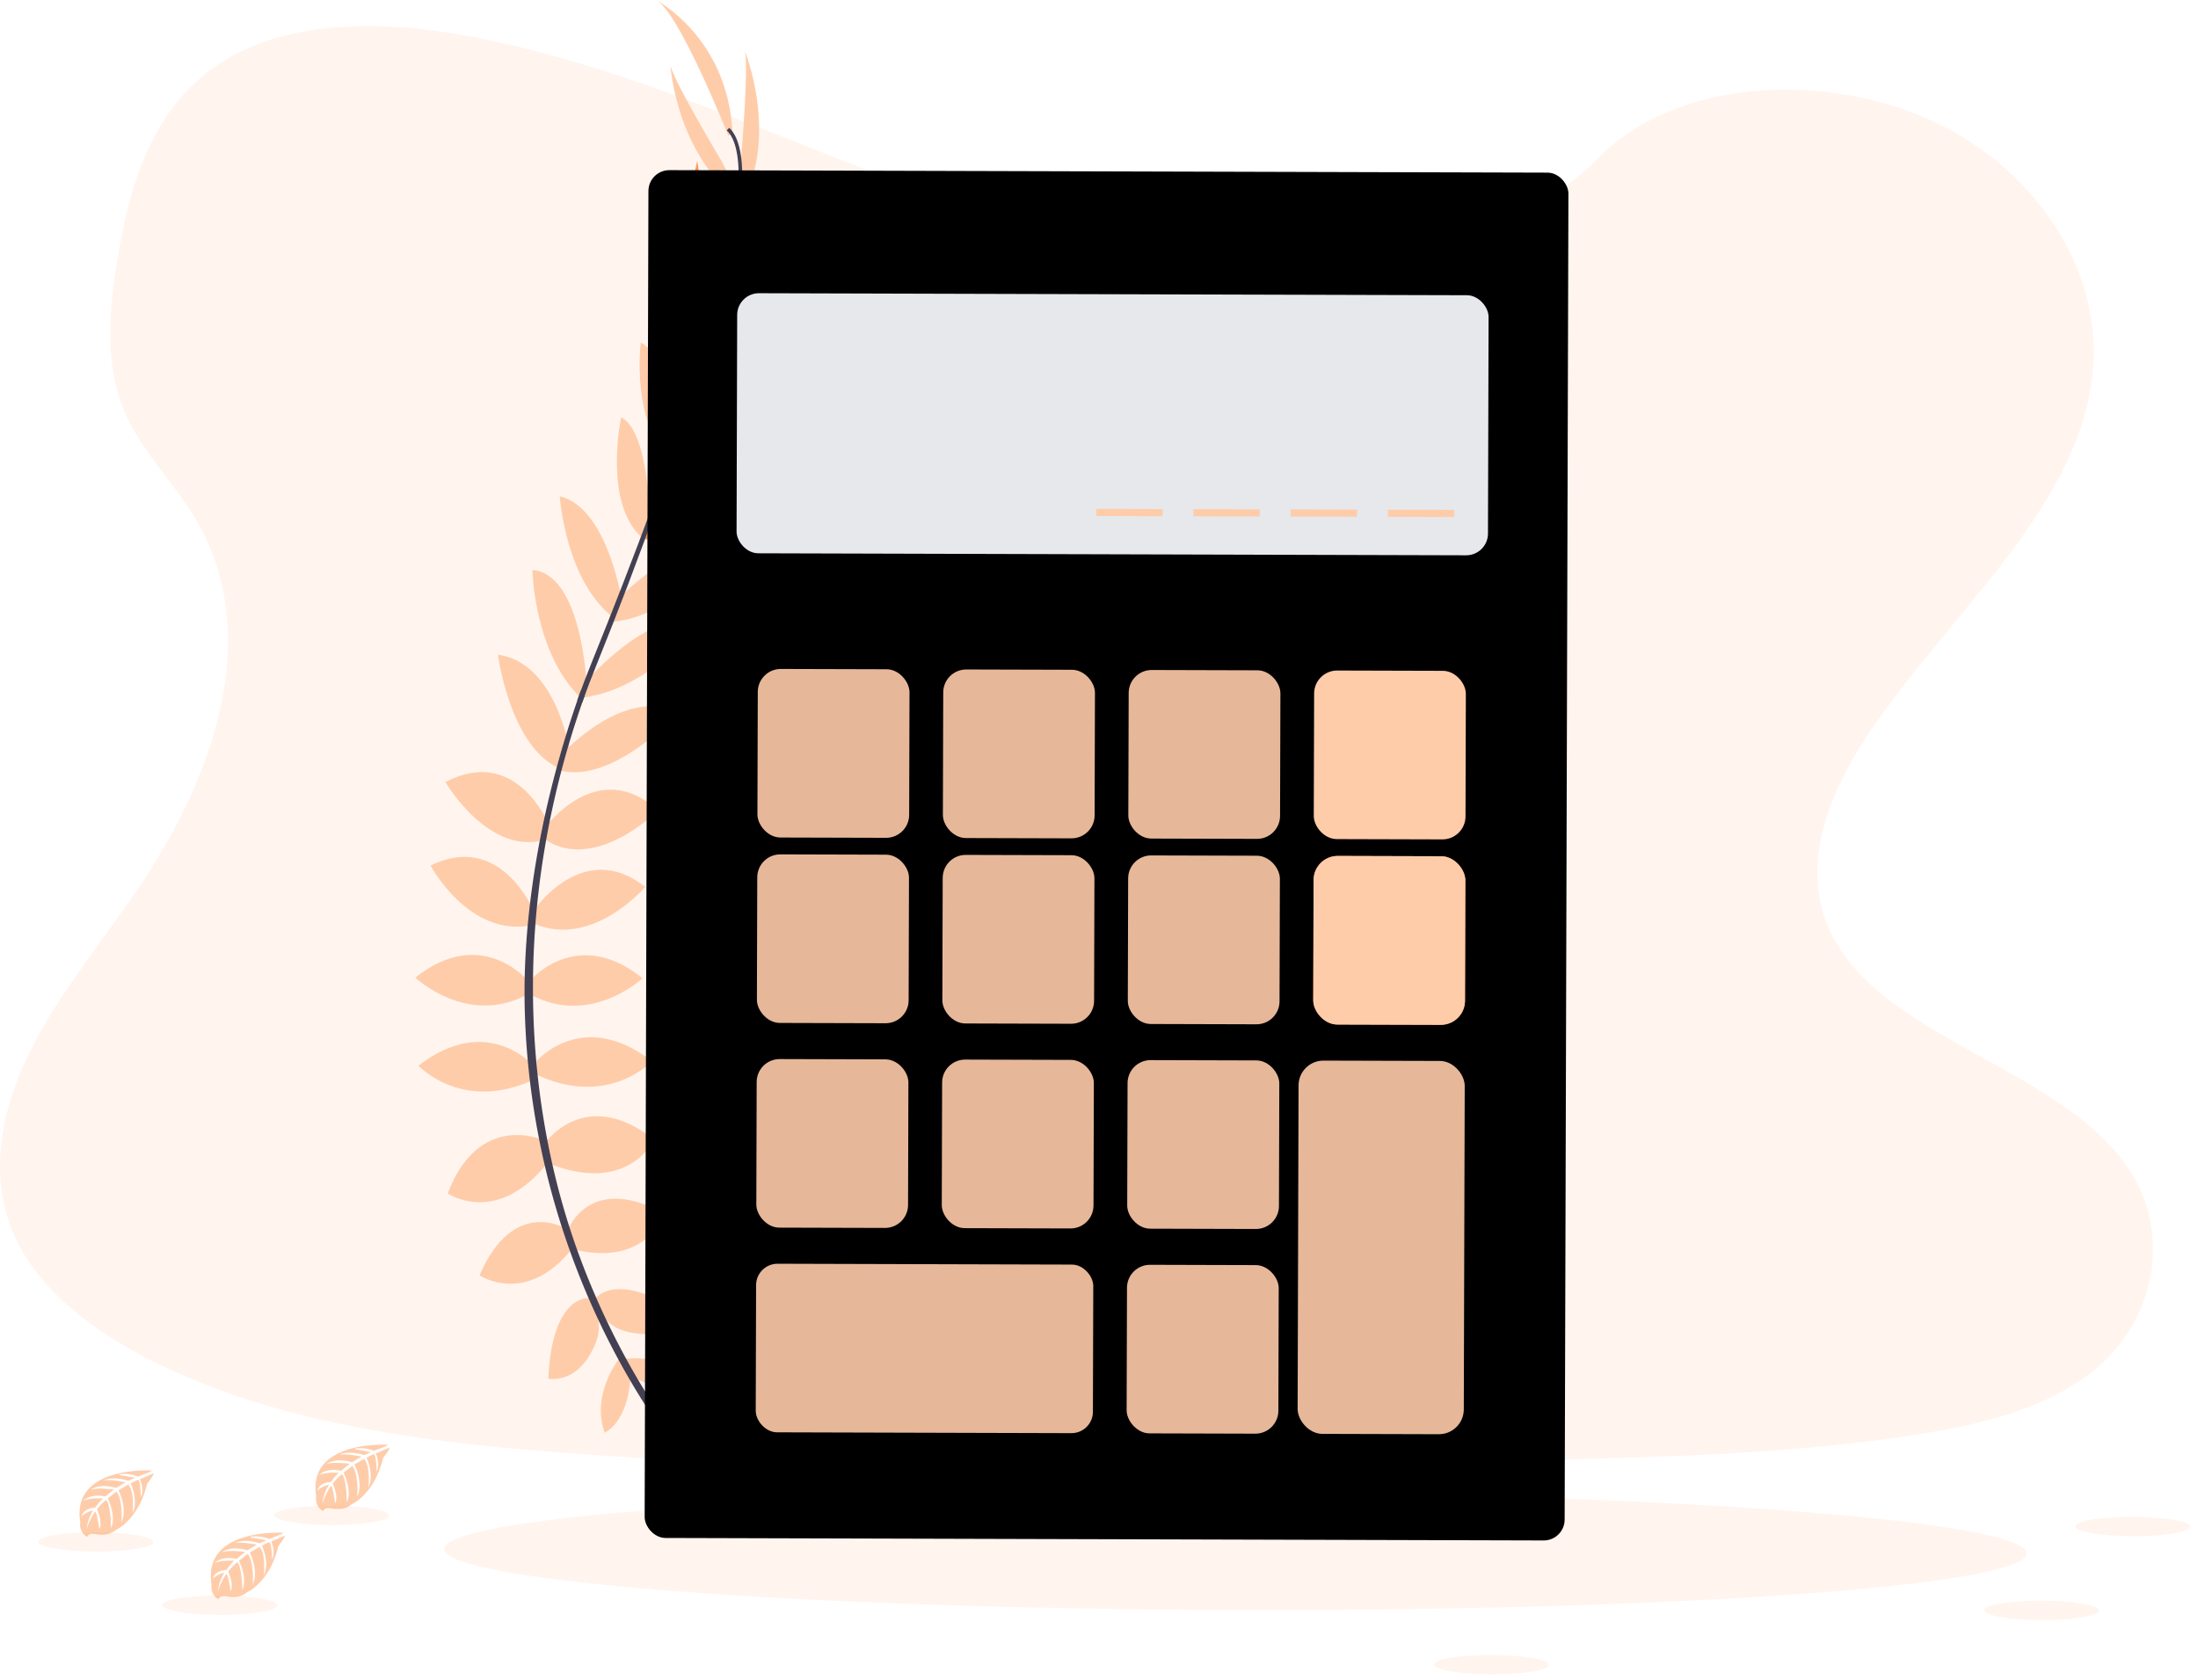 <?xml version="1.0" encoding="UTF-8" standalone="no"?>
<svg
   xmlns:dc="http://purl.org/dc/elements/1.1/"
   xmlns:cc="http://creativecommons.org/ns#"
   xmlns:rdf="http://www.w3.org/1999/02/22-rdf-syntax-ns#"
   xmlns:svg="http://www.w3.org/2000/svg"
   xmlns="http://www.w3.org/2000/svg"
   xmlns:sodipodi="http://sodipodi.sourceforge.net/DTD/sodipodi-0.dtd"
   xmlns:inkscape="http://www.inkscape.org/namespaces/inkscape"
   width="303.815"
   height="232.287"
   viewBox="0 0 80.384 61.459"
   version="1.1"
   id="svg1431"
   inkscape:version="1.0 (b51213c273, 2020-08-10)"
   sodipodi:docname="logo.svg">
  <defs
     id="defs1425" />
  <sodipodi:namedview
     id="base"
     pagecolor="#ffffff"
     bordercolor="#666666"
     borderopacity="1.0"
     inkscape:pageopacity="0.0"
     inkscape:pageshadow="2"
     inkscape:zoom="0.49497475"
     inkscape:cx="322.48296"
     inkscape:cy="302.92569"
     inkscape:document-units="mm"
     inkscape:current-layer="layer1"
     inkscape:document-rotation="0"
     showgrid="false"
     units="px"
     inkscape:window-width="1465"
     inkscape:window-height="625"
     inkscape:window-x="53"
     inkscape:window-y="102"
     inkscape:window-maximized="0" />
  <g
     inkscape:label="Layer 1"
     inkscape:groupmode="layer"
     id="layer1">
    <g
       id="g4216-7-7"
       transform="matrix(0.078,2.216951e-4,-2.216951e-4,0.078,0.12,-0.066)"
       style="opacity:1">
      <path
         d="M 672.88,182 C 608.16,179.75 546.52,158.86 487.65,136 428.78,113.14 370.49,87.82 307.32,75.7 266.69,67.91 220.23,66.81 187.49,88.59 c -31.5,21 -41.68,57.15 -47.16,90.73 -4.11,25.26 -6.53,51.85 4.75,75.5 7.83,16.42 21.74,30.22 31.36,45.94 33.46,54.72 9.81,122.24 -26.44,175.63 -17,25.07 -36.74,49 -49.87,75.66 -13.13,26.66 -19.2,57.25 -7.72,84.47 11.39,27 38.52,47.24 67.91,61.49 59.68,29 130,37.23 198.61,41.92 151.82,10.39 304.46,5.89 456.68,1.39 56.34,-1.67 112.92,-3.36 168.35,-12.07 30.77,-4.83 62.55,-12.51 84.89,-31 28.36,-23.53 35.39,-63.37 16.39,-92.88 -31.88,-49.49 -120,-61.78 -142.31,-114.89 -12.27,-29.24 0.33,-61.8 18.15,-88.92 38.24,-58.16 102.33,-109.19 105.71,-175.67 2.32,-45.66 -28.49,-91.39 -76.13,-113 C 940.72,90.25 871.48,93.1 834.66,130.58 796.68,169.13 730,184 672.88,182 Z"
         fill="#ff9955"
         opacity="0.1"
         id="path3793-5-4"
         transform="translate(-86.32,-58.02)" />
      <ellipse
         cx="579.79"
         cy="726.58"
         rx="370.98"
         ry="27.58"
         fill="#ff9955"
         opacity="0.1"
         id="ellipse3795-3-4" />
      <path
         d="m 379.26,695.27 c 0,0 21,-3.36 33.6,11.49 0,0 -9.24,7.28 -29.12,-2.8 z"
         fill="#ff9955"
         id="path3797-5-3"
         style="fill:#ffccaa"
         transform="translate(-86.32,-58.02)" />
      <path
         d="m 377,695 c 0,0 -13.39,16.52 -6.82,34.85 0,0 10.92,-4.38 12.11,-26.64 z"
         fill="#ff9955"
         id="path3799-6-0"
         style="fill:#ffccaa"
         transform="translate(-86.32,-58.02)" />
      <path
         d="m 365,667.83 c 0,0 8.4,-15.4 42,6.16 0,0 -4.48,10.36 -19.32,9.52 C 372.84,682.67 368.9,676 365,667.83 Z"
         fill="#ff9955"
         id="path3801-2-7"
         style="fill:#ffccaa"
         transform="translate(-86.32,-58.02)" />
      <path
         d="m 362.81,666.72 c 0,0 -17.43,-2 -19.12,37.91 0,0 11.05,2.29 18.9,-10.33 7.85,-12.62 4.61,-19.7 0.22,-27.58 z"
         fill="#ff9955"
         id="path3803-9-8"
         style="fill:#ffccaa"
         transform="translate(-86.32,-58.02)" />
      <path
         d="m 352.66,634.9 c 0,0 9.8,-27.16 45.36,-7.84 0,0 -8.12,24.92 -41.72,17.08 z"
         fill="#ff9955"
         id="path3805-1-6"
         style="fill:#ffccaa"
         transform="translate(-86.32,-58.02)" />
      <path
         d="m 341.73,594.3 c 0,0 18.49,-27.45 51.25,-2 0,0 -11.48,25.76 -48.45,11.76 z"
         fill="#ff9955"
         id="path3807-2-8"
         style="fill:#ffccaa"
         transform="translate(-86.32,-58.02)" />
      <path
         d="m 337.81,555.65 c 0,0 21.57,-25.2 54.05,0 0,0 -20.44,22.12 -54.05,6.44 z"
         fill="#ff9955"
         id="path3809-7-8"
         style="fill:#ffccaa"
         transform="translate(-86.32,-58.02)" />
      <path
         d="m 334.45,518.13 c 0,0 21.85,-26.32 52.93,-1.4 0,0 -24.64,23.24 -52.93,7.56 z"
         fill="#ff9955"
         id="path3811-0-4"
         style="fill:#ffccaa"
         transform="translate(-86.32,-58.02)" />
      <path
         d="m 336.41,484.81 c 0,0 23,-33.89 52.09,-10.92 0,0 -24.64,29.12 -52.09,17.36 z"
         fill="#ff9955"
         id="path3813-9-3"
         style="fill:#ffccaa"
         transform="translate(-86.32,-58.02)" />
      <path
         d="m 341.73,445.88 c 0,0 24.37,-33.6 52.65,-7.84 0,0 -28.84,29.13 -52.65,14 z"
         fill="#ff9955"
         id="path3815-3-1"
         style="fill:#ffccaa"
         transform="translate(-86.32,-58.02)" />
      <path
         d="m 349.86,411.09 c 0,0 28.84,-31.57 54,-19 0,0 -30.06,33.53 -55.26,27.37 z"
         fill="#ff9955"
         id="path3817-6-4"
         style="fill:#ffccaa"
         transform="translate(-86.32,-58.02)" />
      <path
         d="m 359.94,378.12 c 0,0 33.32,-38.64 52.64,-25.76 0,0 -24.52,30 -55,33 z"
         fill="#ff9955"
         id="path3819-0-9"
         style="fill:#ffccaa"
         transform="translate(-86.32,-58.02)" />
      <path
         d="m 374.49,339.87 c 0,0 29.13,-31.58 50.41,-23.74 0,0 -24.92,32.76 -54.32,33.6 z"
         fill="#ff9955"
         id="path3821-6-2"
         style="fill:#ffccaa"
         transform="translate(-86.32,-58.02)" />
      <path
         d="m 387.66,304.09 c 0,0 32.2,-30.25 46.2,-24.93 0,0 -23.24,33.61 -47.6,31.65 z"
         fill="#ff9955"
         id="path3823-2-0"
         transform="translate(-86.32,-58.02)" />
      <path
         d="m 400.54,271 c 0,0 27.72,-36.12 42.84,-33.32 0,0 -16.8,32.2 -42.84,37 z"
         fill="#ff9955"
         id="path3825-6-6"
         transform="translate(-86.32,-58.02)" />
      <path
         d="m 414.52,226.5 c 0,0 24.5,-27.7 37.73,-27.63 0,0 -19.34,37 -38.74,36.66 z"
         fill="#ff9955"
         id="path3827-1-8"
         transform="translate(-86.32,-58.02)" />
      <path
         d="m 422.8,196.84 23.66,-57.69 c 0,0 1.19,52.15 -26.67,68.39 z"
         fill="#ff9955"
         id="path3829-8-9"
         transform="translate(-86.32,-58.02)" />
      <path
         d="m 432.41,133.22 c 0,0 3.92,-48.16 1.4,-52.08 0,0 16.92,40 -1.57,73.36 z"
         fill="#ff9955"
         id="path3831-7-2"
         style="fill:#ffccaa"
         transform="translate(-86.32,-58.02)" />
      <path
         d="m 351.74,634.25 c 0,0 -24.54,-15.21 -40.43,22 0,0 21.84,14.49 43.31,-12.51 z"
         fill="#ff9955"
         id="path3833-9-6"
         style="fill:#ffccaa"
         transform="translate(-86.32,-58.02)" />
      <path
         d="m 341,592.75 c 0,0 -30.1,-13.73 -44.71,25.12 0,0 23.26,16 47.45,-15.3 z"
         fill="#ff9955"
         id="path3835-2-6"
         style="fill:#ffccaa"
         transform="translate(-86.32,-58.02)" />
      <path
         d="m 336.41,558 c 0,0 -21.56,-25.2 -54,0 0,0 20.44,22.12 54,6.44 z"
         fill="#ff9955"
         id="path3837-0-4"
         style="fill:#ffccaa"
         transform="translate(-86.32,-58.02)" />
      <path
         d="m 333.72,518.13 c 0,0 -21.84,-26.32 -52.93,-1.4 0,0 24.65,23.24 52.93,7.56 z"
         fill="#ff9955"
         id="path3839-2-9"
         style="fill:#ffccaa"
         transform="translate(-86.32,-58.02)" />
      <path
         d="m 336.41,485.77 c 0,0 -15.32,-38 -48.62,-21.63 0,0 18,33.65 47.27,27.92 z"
         fill="#ff9955"
         id="path3841-3-5"
         style="fill:#ffccaa"
         transform="translate(-86.32,-58.02)" />
      <path
         d="m 343.66,445.69 c 0,0 -15.22,-38.61 -49,-20.7 0,0 20.68,35.39 47.5,26.67 z"
         fill="#ff9955"
         id="path3843-7-0"
         style="fill:#ffccaa"
         transform="translate(-86.32,-58.02)" />
      <path
         d="m 353.1,411.29 c 0,0 -6,-42.33 -34,-46.12 0,0 5.93,44.64 30.22,53.75 z"
         fill="#ff9955"
         id="path3845-5-4"
         style="fill:#ffccaa"
         transform="translate(-86.32,-58.02)" />
      <path
         d="m 360.65,378.19 c 0,0 -2.34,-51 -25.49,-52.77 0,0 0.78,38.71 22.88,60 z"
         fill="#ff9955"
         id="path3847-9-8"
         style="fill:#ffccaa"
         transform="translate(-86.32,-58.02)" />
      <path
         d="m 376.89,338.41 c 0,0 -6.91,-42.41 -29,-47.6 0,0 2.74,41.08 26.82,58 z"
         fill="#ff9955"
         id="path3849-2-7"
         style="fill:#ffccaa"
         transform="translate(-86.32,-58.02)" />
      <path
         d="m 390.28,304.39 c 0,0 -0.24,-44.17 -13.73,-50.67 0,0 -8.38,40 9.82,56.31 z"
         fill="#ff9955"
         id="path3851-2-1"
         style="fill:#ffccaa"
         transform="translate(-86.32,-58.02)" />
      <path
         d="m 401.57,270.55 c 0,0 -1.89,-45.49 -15.87,-51.9 0,0 -4.79,36 13.77,54.88 z"
         fill="#ff9955"
         id="path3853-8-7"
         style="fill:#ffccaa"
         transform="translate(-86.32,-58.02)" />
      <path
         d="m 416.47,230.12 c 0,0 -0.09,-37 -10.06,-45.67 0,0 -9.93,40.53 4.85,53.12 z"
         fill="#ff9955"
         id="path3855-9-2"
         transform="translate(-86.32,-58.02)" />
      <path
         d="m 421.62,195 -9.7,-61.59 c 0,0 -13.19,50.46 10.17,72.69 z"
         fill="#ff9955"
         id="path3857-7-7"
         transform="translate(-86.32,-58.02)" />
      <path
         d="m 423.52,133.81 c 0,0 -24.92,-41.4 -24.41,-46 0,0 2.65,43.39 34,65 z"
         fill="#ff9955"
         id="path3859-3-2"
         style="fill:#ffccaa"
         transform="translate(-86.32,-58.02)" />
      <path
         d="m 426.44,121.58 c 0,0 -23.52,-58.8 -34.16,-63.58 0,0 33.6,17.08 36.12,61.88 z"
         fill="#ff9955"
         id="path3861-6-2"
         style="fill:#ffccaa"
         transform="translate(-86.32,-58.02)" />
      <path
         d="m 413.38,235.88 -1.6,-0.5 c 19.85,-64.72 24.8,-106 13.94,-116.34 l 1.16,-1.22 c 11.51,10.92 6.84,51.74 -13.5,118.06 z"
         fill="#444053"
         id="path3863-1-6"
         transform="translate(-86.32,-58.02)" />
      <path
         d="m 358.73,387.39 -2.38,-0.84 c 2.1,-5.93 4.38,-11.95 6.76,-17.88 C 383.83,317 401.46,269 412.77,232.11 l 2.07,-1 c -11.33,36.89 -28.65,86.79 -49.39,138.5 -2.37,5.9 -4.63,11.88 -6.72,17.78 z"
         fill="#444053"
         id="path3865-2-1"
         transform="translate(-86.32,-58.02)" />
      <path
         d="m 408.81,743.72 c -0.32,-0.36 -32.5,-36.58 -54.92,-98.44 a 364.42,364.42 0 0 1 -21.7,-112.77 c -1.53,-48.13 8.56,-101.88 25.87,-150.69 l 1.88,2.2 C 321.1,493.58 336.53,587.47 357,644 c 22.19,61.29 54,97.12 54.31,97.48 z"
         fill="#444053"
         id="path3867-9-0"
         transform="translate(-86.32,-58.02)" />
      <path
         d="m 268.6,735.82 c 0,0 -38.05,-2.29 -33.56,24.37 0,0 -0.89,4.71 3.38,6.85 0,0 0.06,-2 3.9,-1.31 a 17.51,17.51 0 0 0 4.13,0.2 8.62,8.62 0 0 0 5.06,-2.08 v 0 c 0,0 10.69,-4.42 14.85,-21.9 0,0 3.08,-3.81 2.95,-4.79 l -6.42,2.74 c 0,0 2.2,4.63 0.47,8.48 0,0 -0.21,-8.31 -1.44,-8.12 -0.25,0 -3.34,1.61 -3.34,1.61 0,0 3.78,8.07 0.93,13.93 0,0 1.08,-9.94 -2.1,-13.35 l -4.52,2.64 c 0,0 4.41,8.33 1.42,15.13 0,0 0.76,-10.43 -2.37,-14.49 l -4.1,3.2 c 0,0 4.14,8.21 1.62,13.85 0,0 -0.33,-12.14 -2.51,-13.06 0,0 -3.58,3.16 -4.13,4.46 0,0 2.84,6 1.08,9.11 0,0 -1.08,-8.09 -2,-8.13 0,0 -3.57,5.36 -3.94,9 a 19.46,19.46 0 0 1 3.07,-9.54 10.71,10.71 0 0 0 -5.46,2.83 c 0,0 0.55,-3.79 6.34,-4.12 0,0 3,-4.07 3.74,-4.32 0,0 -5.76,-0.48 -9.25,1.07 0,0 3.07,-3.57 10.31,-2 l 4,-3.3 c 0,0 -7.58,-1 -10.8,0.11 0,0 3.7,-3.16 11.89,-0.86 l 4.4,-2.63 c 0,0 -6.46,-1.39 -10.32,-0.89 0,0 4.07,-2.19 11.61,0.18 l 3.15,-1.41 c 0,0 -4.74,-0.93 -6.12,-1.08 -1.38,-0.15 -1.47,-0.53 -1.47,-0.53 a 16.39,16.39 0 0 1 8.9,1 c 0,0 6.76,-2.43 6.65,-2.85 z"
         fill="#ff9955"
         id="path3869-3-6"
         style="fill:#ffccaa"
         transform="translate(-86.32,-58.02)" />
      <path
         d="m 158,748.19 c 0,0 -38,-2.29 -33.55,24.37 0,0 -0.9,4.71 3.37,6.85 0,0 0.07,-2 3.91,-1.31 a 17,17 0 0 0 4.13,0.2 8.56,8.56 0 0 0 5.05,-2.08 v 0 c 0,0 10.7,-4.42 14.86,-21.9 0,0 3.07,-3.81 3,-4.79 l -6.42,2.74 c 0,0 2.2,4.63 0.47,8.48 0,0 -0.21,-8.31 -1.44,-8.12 -0.25,0 -3.34,1.61 -3.34,1.61 0,0 3.78,8.07 0.93,13.93 0,0 1.08,-9.94 -2.11,-13.35 l -4.52,2.64 c 0,0 4.41,8.33 1.42,15.13 0,0 0.77,-10.43 -2.37,-14.49 l -4.09,3.2 c 0,0 4.14,8.21 1.62,13.85 0,0 -0.33,-12.14 -2.51,-13.06 0,0 -3.58,3.16 -4.13,4.46 0,0 2.84,6 1.08,9.11 0,0 -1.08,-8.09 -2,-8.13 0,0 -3.56,5.36 -3.94,9 a 19.52,19.52 0 0 1 3.08,-9.54 10.76,10.76 0 0 0 -5.47,2.83 c 0,0 0.56,-3.79 6.35,-4.12 0,0 3,-4.07 3.74,-4.31 0,0 -5.76,-0.49 -9.25,1.06 0,0 3.07,-3.57 10.31,-2 l 4,-3.3 c 0,0 -7.58,-1 -10.8,0.11 0,0 3.7,-3.16 11.89,-0.86 l 4.4,-2.63 c 0,0 -6.47,-1.39 -10.32,-0.89 0,0 4.07,-2.19 11.61,0.18 l 3.15,-1.41 c 0,0 -4.74,-0.93 -6.13,-1.08 -1.39,-0.15 -1.46,-0.53 -1.46,-0.53 a 16.51,16.51 0 0 1 8.9,1 c 0,0 6.66,-2.43 6.58,-2.85 z"
         fill="#ff9955"
         id="path3871-1-1"
         style="fill:#ffccaa"
         transform="translate(-86.32,-58.02)" />
      <path
         d="m 219.64,777.23 c 0,0 -38,-2.29 -33.56,24.37 0,0 -0.89,4.71 3.38,6.85 0,0 0.07,-2 3.9,-1.31 a 17.57,17.57 0 0 0 4.14,0.2 8.62,8.62 0 0 0 5.05,-2.08 v 0 c 0,0 10.69,-4.42 14.85,-21.9 0,0 3.08,-3.81 3,-4.79 l -6.42,2.74 c 0,0 2.19,4.63 0.47,8.48 0,0 -0.21,-8.31 -1.45,-8.12 -0.25,0 -3.33,1.61 -3.33,1.61 0,0 3.77,8.06 0.92,13.93 0,0 1.08,-9.94 -2.1,-13.35 l -4.52,2.64 c 0,0 4.41,8.33 1.42,15.13 0,0 0.77,-10.43 -2.37,-14.49 l -4.1,3.2 c 0,0 4.15,8.21 1.62,13.85 0,0 -0.33,-12.14 -2.5,-13.06 0,0 -3.59,3.16 -4.13,4.46 0,0 2.84,6 1.07,9.11 0,0 -1.08,-8.09 -2,-8.13 0,0 -3.57,5.36 -3.94,9 a 19.46,19.46 0 0 1 3.07,-9.54 10.71,10.71 0 0 0 -5.46,2.83 c 0,0 0.55,-3.79 6.35,-4.12 0,0 2.94,-4.07 3.73,-4.32 0,0 -5.76,-0.48 -9.25,1.07 0,0 3.08,-3.57 10.31,-1.95 l 4,-3.3 c 0,0 -7.58,-1 -10.8,0.11 0,0 3.71,-3.16 11.89,-0.86 l 4.41,-2.63 c 0,0 -6.43,-1.36 -10.29,-0.86 0,0 4.06,-2.19 11.61,0.18 l 3.14,-1.41 c 0,0 -4.73,-0.93 -6.12,-1.08 -1.39,-0.15 -1.46,-0.53 -1.46,-0.53 a 16.39,16.39 0 0 1 8.9,1 c 0,0 6.68,-2.51 6.57,-2.93 z"
         fill="#ff9955"
         id="path3873-9-5"
         style="fill:#ffccaa"
         transform="translate(-86.32,-58.02)" />
      <ellipse
         cx="103.66"
         cy="753.23"
         rx="26.93"
         ry="4.55"
         fill="#ff9955"
         opacity="0.1"
         id="ellipse3875-4-9" />
      <ellipse
         cx="957.84"
         cy="753.23"
         rx="26.93"
         ry="4.55"
         fill="#ff9955"
         opacity="0.1"
         id="ellipse3877-7-4" />
      <ellipse
         cx="699.95"
         cy="779.42"
         rx="26.93"
         ry="4.55"
         fill="#ff9955"
         opacity="0.1"
         id="ellipse3879-8-9" />
      <ellipse
         cx="1000.43"
         cy="713.79"
         rx="26.93"
         ry="4.55"
         fill="#ff9955"
         opacity="0.1"
         id="ellipse3881-4-0" />
      <ellipse
         cx="156.07"
         cy="710.95"
         rx="26.93"
         ry="4.55"
         fill="#ff9955"
         opacity="0.1"
         id="ellipse3883-5-9" />
      <ellipse
         cx="45.44"
         cy="723.72"
         rx="26.93"
         ry="4.55"
         fill="#ff9955"
         opacity="0.1"
         id="ellipse3885-0-1" />
      <rect
         x="302.74"
         y="79.74"
         width="431.35"
         height="641.38"
         rx="9.8"
         ry="9.8"
         fill="#3a3768"
         id="rect3887-3-7"
         style="fill:#000000" />
      <rect
         x="342.22"
         y="134.87"
         width="357.73"
         height="126.09"
         rx="29.21"
         ry="29.21"
         opacity="0.1"
         id="rect3889-6-7" />
      <rect
         x="344.52"
         y="137.33"
         width="352.31"
         height="121.95"
         rx="10.2"
         ry="10.2"
         fill="#e6e8ec"
         id="rect3891-1-1" />
      <rect
         x="354.68"
         y="313.48"
         width="71.14"
         height="79.04"
         rx="10.79"
         ry="10.79"
         opacity="0.1"
         id="rect3893-0-1"
         style="opacity:0.9;fill:#ffccaa" />
      <rect
         x="441.63"
         y="313.48"
         width="71.14"
         height="79.04"
         rx="10.79"
         ry="10.79"
         opacity="0.1"
         id="rect3895-6-5"
         style="opacity:0.9;fill:#ffccaa" />
      <rect
         x="528.58"
         y="313.48"
         width="71.14"
         height="79.04"
         rx="10.79"
         ry="10.79"
         opacity="0.1"
         id="rect3897-3-9"
         style="opacity:0.9;fill:#ffccaa" />
      <rect
         x="615.53"
         y="315.16"
         width="71.14"
         height="79.04"
         rx="28.84"
         ry="28.84"
         opacity="0.1"
         id="rect3899-2-7" />
      <rect
         x="615.53"
         y="313.48"
         width="71.14"
         height="79.04"
         rx="10.79"
         ry="10.79"
         fill="#ff9955"
         id="rect3901-0-7"
         style="fill:#ffccaa" />
      <rect
         x="354.68"
         y="400.43"
         width="71.14"
         height="79.04"
         rx="10.79"
         ry="10.79"
         opacity="0.1"
         id="rect3903-6-6"
         style="opacity:0.9;fill:#ffccaa" />
      <rect
         x="441.63"
         y="400.43"
         width="71.14"
         height="79.04"
         rx="10.79"
         ry="10.79"
         opacity="0.1"
         id="rect3905-1-7"
         style="opacity:0.9;fill:#ffccaa" />
      <rect
         x="528.58"
         y="400.43"
         width="71.14"
         height="79.04"
         rx="10.79"
         ry="10.79"
         opacity="0.1"
         id="rect3907-5-3"
         style="opacity:0.9;fill:#ffccaa" />
      <rect
         x="354.68"
         y="496.41"
         width="71.14"
         height="79.04"
         rx="10.79"
         ry="10.79"
         opacity="0.1"
         id="rect3909-5-6"
         style="opacity:0.9;fill:#ffccaa" />
      <rect
         x="441.63"
         y="496.41"
         width="71.14"
         height="79.04"
         rx="10.79"
         ry="10.79"
         opacity="0.1"
         id="rect3911-4-5"
         style="opacity:0.9;fill:#ffccaa" />
      <rect
         x="528.58"
         y="496.41"
         width="71.14"
         height="79.04"
         rx="10.79"
         ry="10.79"
         opacity="0.1"
         id="rect3913-7-6"
         style="opacity:0.9;fill:#ffccaa" />
      <rect
         x="528.58"
         y="592.39"
         width="71.14"
         height="79.04"
         rx="10.79"
         ry="10.79"
         opacity="0.1"
         id="rect3915-6-3"
         style="opacity:0.9;fill:#ffccaa" />
      <rect
         x="615.53"
         y="402.11"
         width="71.14"
         height="79.04"
         rx="28.84"
         ry="28.84"
         opacity="0.1"
         id="rect3917-5-9" />
      <rect
         x="615.53"
         y="400.43"
         width="71.14"
         height="79.04"
         rx="11.3"
         ry="11.3"
         fill="#ff9955"
         id="rect3919-6-4" />
      <rect
         x="615.53"
         y="400.43"
         width="71.14"
         height="79.04"
         rx="11.3"
         ry="11.3"
         opacity="0.2"
         id="rect3921-9-8"
         style="opacity:1;fill:#ffccaa;fill-opacity:1" />
      <rect
         x="354.68"
         y="592.39"
         width="158.09"
         height="79.04"
         rx="10.04"
         ry="10.04"
         opacity="0.1"
         id="rect3923-3-1"
         style="opacity:0.9;fill:#ffccaa" />
      <rect
         x="608.75"
         y="496.41"
         width="77.91"
         height="175.03"
         rx="11.66"
         ry="11.66"
         opacity="0.1"
         id="rect3925-7-2"
         style="opacity:0.9;fill:#ffccaa" />
      <rect
         x="649.87"
         y="237.98"
         width="31.14"
         height="3.37"
         fill="#ff9955"
         id="rect3927-4-9"
         style="fill:#ffccaa" />
      <rect
         x="604.28"
         y="237.98"
         width="31.14"
         height="3.37"
         fill="#ff9955"
         id="rect3929-5-3"
         style="fill:#ffccaa" />
      <rect
         x="558.68"
         y="237.98"
         width="31.14"
         height="3.37"
         fill="#ff9955"
         id="rect3931-2-9"
         style="fill:#ffccaa" />
      <rect
         x="513.09"
         y="237.98"
         width="31.14"
         height="3.37"
         fill="#ff9955"
         id="rect3933-5-0"
         style="fill:#ffccaa" />
      <g
         opacity="0.1"
         id="g4067-4-8" />
    </g>
  </g>
</svg>

